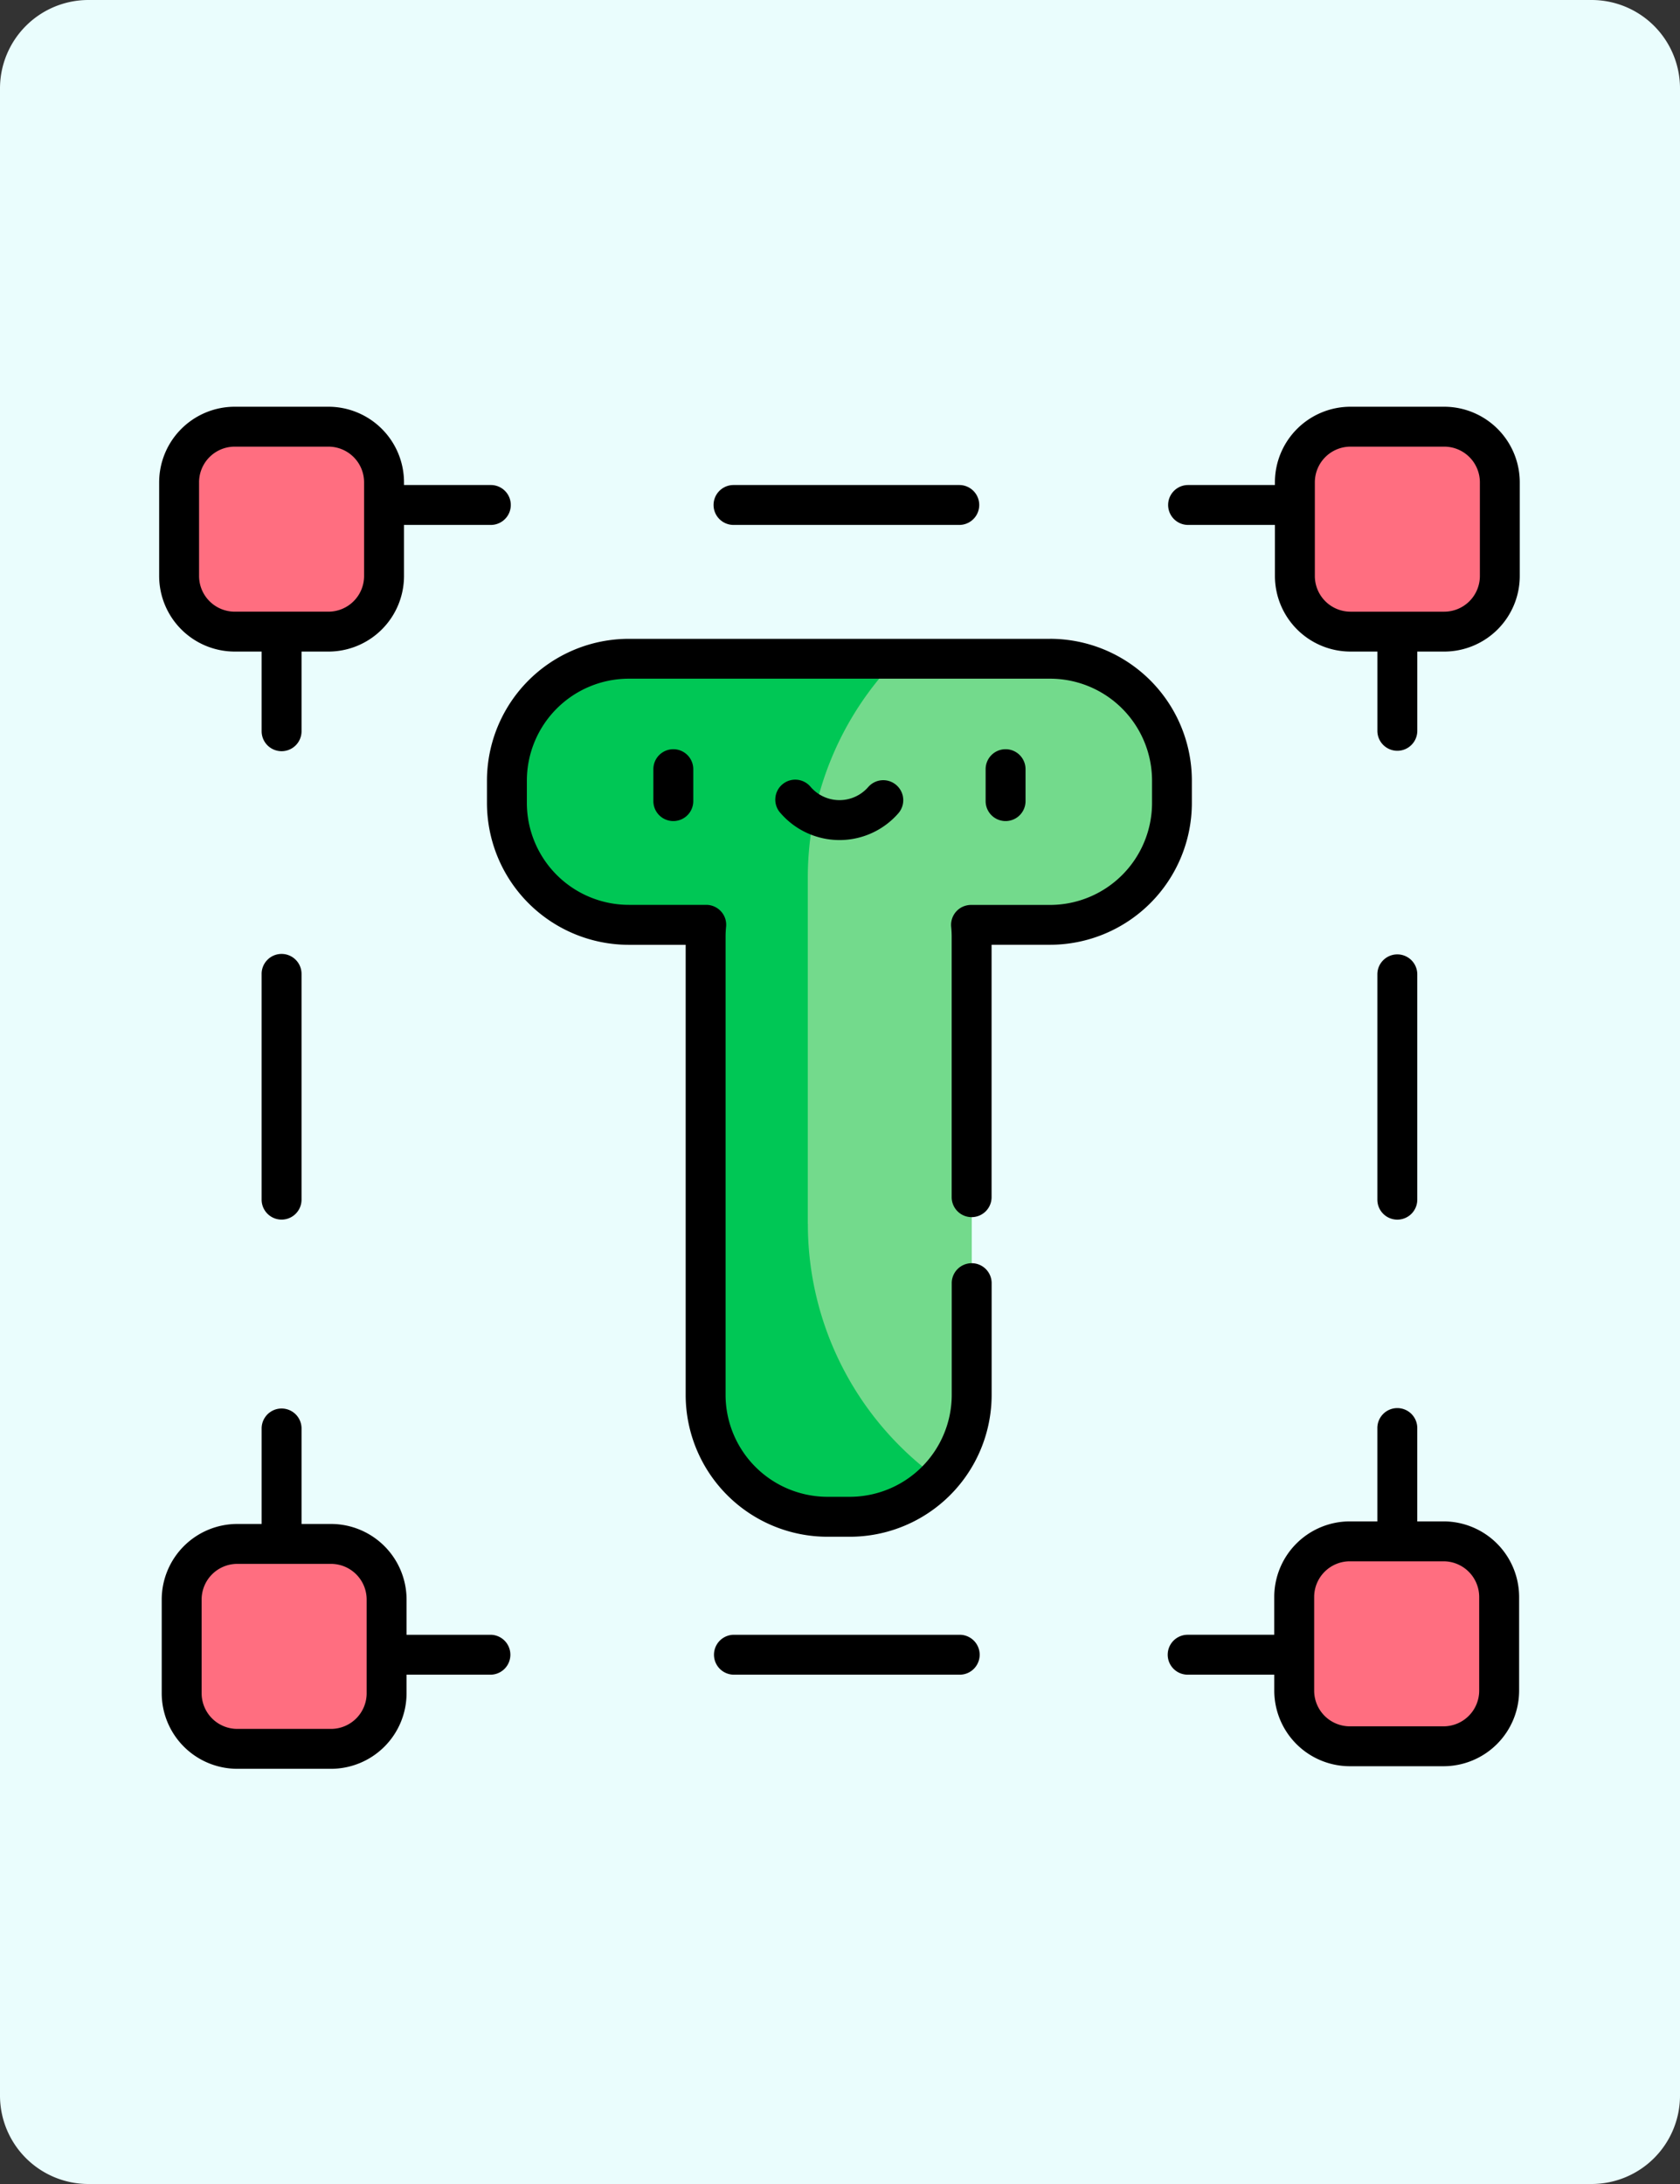 <svg xmlns="http://www.w3.org/2000/svg" width="190" height="247" viewBox="0 0 190 247">
  <rect x="0" y="0" width="190" height="247" fill="#333333" stroke="none"/>
  <g id="Grupo_1101808" data-name="Grupo 1101808" transform="translate(-1230.051 -1833)">
    <path id="Trazado_911989" data-name="Trazado 911989" d="M10,0H180a10,10,0,0,1,10,10V237a10,10,0,0,1-10,10H10A10,10,0,0,1,0,237V10A10,10,0,0,1,10,0Z" transform="translate(1230.051 1833)" fill="#eafdfd"/>
    <g id="texto_1_" data-name="texto (1)" transform="translate(1247.773 1879)">
      <g id="Grupo_1101806" data-name="Grupo 1101806" transform="translate(2.535 2.256)">
        <g id="Grupo_1101804" data-name="Grupo 1101804">
          <path id="Trazado_911963" data-name="Trazado 911963" d="M24.668,30.678h-10.6a6.289,6.289,0,0,1-6.289-6.289v-10.6A6.288,6.288,0,0,1,14.068,7.5h10.6a6.289,6.289,0,0,1,6.289,6.289v10.6A6.289,6.289,0,0,1,24.668,30.678Z" transform="translate(-7.779 -7.5)" fill="#ff6e80"/>
          <path id="Trazado_911964" data-name="Trazado 911964" d="M25.632,450.641h-10.6a6.289,6.289,0,0,1-6.289-6.289v-10.6a6.289,6.289,0,0,1,6.289-6.289h10.6a6.289,6.289,0,0,1,6.289,6.289v10.6A6.289,6.289,0,0,1,25.632,450.641Z" transform="translate(-8.453 -301.11)" fill="#ff6e80"/>
          <path id="Trazado_911965" data-name="Trazado 911965" d="M443.829,449.677h-10.6a6.289,6.289,0,0,1-6.289-6.289v-10.6a6.289,6.289,0,0,1,6.289-6.289h10.6a6.289,6.289,0,0,1,6.289,6.289v10.6A6.289,6.289,0,0,1,443.829,449.677Z" transform="translate(-300.829 -300.436)" fill="#ff6e80"/>
          <path id="Trazado_911966" data-name="Trazado 911966" d="M444.073,30.678h-10.6a6.289,6.289,0,0,1-6.289-6.289v-10.6A6.289,6.289,0,0,1,433.473,7.5h10.6a6.289,6.289,0,0,1,6.289,6.289v10.6A6.288,6.288,0,0,1,444.073,30.678Z" transform="translate(-300.999 -7.5)" fill="#ff6e80"/>
        </g>
        <g id="Grupo_1101805" data-name="Grupo 1101805" transform="translate(37.073 26.249)">
          <path id="Trazado_911967" data-name="Trazado 911967" d="M192.422,94.746H144.795A13.8,13.8,0,0,0,131,108.541v2.5a13.8,13.8,0,0,0,13.795,13.8h8.746c-.045.451-.068.907-.068,1.37v51.78a13.8,13.8,0,0,0,13.8,13.8h2.5a13.8,13.8,0,0,0,13.8-13.8V126.2c0-.462-.024-.919-.068-1.37h8.93a13.8,13.8,0,0,0,13.795-13.8v-2.5A13.8,13.8,0,0,0,192.422,94.746Z" transform="translate(-131 -94.746)" fill="#73da8c"/>
          <path id="Trazado_911968" data-name="Trazado 911968" d="M165.028,158.639V119.553a35.418,35.418,0,0,1,10.095-24.807H144.795A13.8,13.8,0,0,0,131,108.541v2.5a13.8,13.8,0,0,0,13.795,13.8h8.746c-.045.451-.068.907-.068,1.37v51.78a13.8,13.8,0,0,0,13.8,13.8h2.5a13.752,13.752,0,0,0,10.015-4.314,35.487,35.487,0,0,1-14.752-28.824Z" transform="translate(-131 -94.746)" fill="#00c755"/>
        </g>
      </g>
      <g id="Grupo_1101807" data-name="Grupo 1101807" transform="translate(0.278)">
        <path id="Trazado_911969" data-name="Trazado 911969" d="M187.178,87.246H139.552A16.052,16.052,0,0,0,123.5,103.3v2.5a16.051,16.051,0,0,0,16.051,16.051h6.422v50.893a16.052,16.052,0,0,0,16.052,16.052h2.5a16.051,16.051,0,0,0,16.052-16.052V160.07a2.257,2.257,0,0,0-4.513,0v12.669a11.539,11.539,0,0,1-11.539,11.539h-2.5a11.539,11.539,0,0,1-11.539-11.539v-51.78c0-.364.018-.737.054-1.109a2.309,2.309,0,0,0-.074-.9,2.265,2.265,0,0,0-2.168-1.619h-8.746a11.538,11.538,0,0,1-11.539-11.539v-2.5a11.539,11.539,0,0,1,11.539-11.539h47.626A11.538,11.538,0,0,1,198.717,103.3v2.5a11.539,11.539,0,0,1-11.539,11.539H178.31a2.357,2.357,0,0,0-1.124.264A2.261,2.261,0,0,0,176,119.81c.038.386.057.773.057,1.149v29.434a2.256,2.256,0,1,0,4.513,0V121.846h6.6a16.051,16.051,0,0,0,16.051-16.051v-2.5a16.051,16.051,0,0,0-16.051-16.052Z" transform="translate(-86.427 -60.997)"/>
        <path id="Trazado_911970" data-name="Trazado 911970" d="M8.824,27.691h3.044V36.7a2.256,2.256,0,1,0,4.513,0V27.691h3.043a8.555,8.555,0,0,0,8.545-8.545V13.367h9.821a2.256,2.256,0,1,0,0-4.513H27.969V8.546A8.555,8.555,0,0,0,19.424,0H8.824A8.555,8.555,0,0,0,.278,8.545v10.6a8.555,8.555,0,0,0,8.545,8.545ZM4.791,8.545A4.037,4.037,0,0,1,8.823,4.513h10.6a4.037,4.037,0,0,1,4.032,4.032v10.6a4.037,4.037,0,0,1-4.032,4.032H8.824a4.037,4.037,0,0,1-4.032-4.032V8.545Z" transform="translate(-0.278 0)"/>
        <path id="Trazado_911971" data-name="Trazado 911971" d="M410.69,389.335h-2.971V378.826a2.257,2.257,0,1,0-4.513,0v10.509H400.09a8.555,8.555,0,0,0-8.545,8.545v4.278H381.8a2.257,2.257,0,1,0,0,4.513h9.748v1.809a8.555,8.555,0,0,0,8.545,8.545h10.6a8.555,8.555,0,0,0,8.545-8.545v-10.6A8.555,8.555,0,0,0,410.69,389.335Zm4.033,19.146a4.037,4.037,0,0,1-4.032,4.032h-10.6a4.037,4.037,0,0,1-4.032-4.032v-10.6a4.037,4.037,0,0,1,4.032-4.032h10.6a4.037,4.037,0,0,1,4.032,4.032Z" transform="translate(-265.433 -263.273)"/>
        <path id="Trazado_911972" data-name="Trazado 911972" d="M410.764,0h-10.6a8.555,8.555,0,0,0-8.545,8.545v.309H381.8a2.256,2.256,0,0,0,0,4.513h9.821v5.778a8.555,8.555,0,0,0,8.545,8.545h3.043V36.7a2.257,2.257,0,0,0,4.513,0V27.691h3.044a8.555,8.555,0,0,0,8.545-8.545V8.545A8.555,8.555,0,0,0,410.764,0ZM414.8,19.146a4.037,4.037,0,0,1-4.032,4.032h-10.6a4.037,4.037,0,0,1-4.032-4.032V8.545a4.037,4.037,0,0,1,4.032-4.032h10.6A4.037,4.037,0,0,1,414.8,8.545Z" transform="translate(-265.433)"/>
        <path id="Trazado_911973" data-name="Trazado 911973" d="M188.307,128.74A2.256,2.256,0,0,0,186.051,131v3.61a2.256,2.256,0,1,0,4.513,0V131A2.257,2.257,0,0,0,188.307,128.74Z" transform="translate(-130.158 -90.007)"/>
        <path id="Trazado_911974" data-name="Trazado 911974" d="M313.206,128.74A2.256,2.256,0,0,0,310.949,131v3.61a2.256,2.256,0,1,0,4.513,0V131A2.257,2.257,0,0,0,313.206,128.74Z" transform="translate(-217.479 -90.007)"/>
        <path id="Trazado_911975" data-name="Trazado 911975" d="M245.682,140.939a2.257,2.257,0,0,0-3.184.219,4.308,4.308,0,0,1-6.5,0,2.257,2.257,0,1,0-3.4,2.965,8.822,8.822,0,0,0,13.31,0A2.257,2.257,0,0,0,245.682,140.939Z" transform="translate(-162.307 -98.147)"/>
        <path id="Trazado_911976" data-name="Trazado 911976" d="M460.46,235.75a2.256,2.256,0,0,0,2.256-2.257V207.961a2.257,2.257,0,0,0-4.513,0v25.533A2.256,2.256,0,0,0,460.46,235.75Z" transform="translate(-320.429 -143.815)"/>
        <path id="Trazado_911977" data-name="Trazado 911977" d="M41.053,205.7a2.256,2.256,0,0,0-2.256,2.257v25.533a2.256,2.256,0,1,0,4.513,0V207.961A2.257,2.257,0,0,0,41.053,205.7Z" transform="translate(-27.208 -143.815)"/>
        <path id="Trazado_911978" data-name="Trazado 911978" d="M236.47,461.62H210.937a2.257,2.257,0,0,0,0,4.513H236.47a2.257,2.257,0,1,0,0-4.513Z" transform="translate(-145.979 -322.734)"/>
        <path id="Trazado_911979" data-name="Trazado 911979" d="M38.465,402.159H28.934v-3.988a8.555,8.555,0,0,0-8.545-8.545H17.056v-10.8a2.256,2.256,0,1,0-4.513,0v10.8H9.788a8.555,8.555,0,0,0-8.545,8.545v10.6a8.555,8.555,0,0,0,8.545,8.546h10.6a8.555,8.555,0,0,0,8.545-8.545v-2.1h9.531a2.257,2.257,0,0,0,0-4.513Zm-14.044,6.612a4.037,4.037,0,0,1-4.032,4.032H9.788a4.037,4.037,0,0,1-4.032-4.032v-10.6a4.037,4.037,0,0,1,4.032-4.032h10.6a4.037,4.037,0,0,1,4.032,4.032v10.6Z" transform="translate(-0.953 -263.273)"/>
        <path id="Trazado_911980" data-name="Trazado 911980" d="M210.936,33.942h25.533a2.256,2.256,0,1,0,0-4.513H210.936a2.256,2.256,0,1,0,0,4.513Z" transform="translate(-145.979 -20.575)"/>
      </g>
    </g>
  </g>
</svg>
